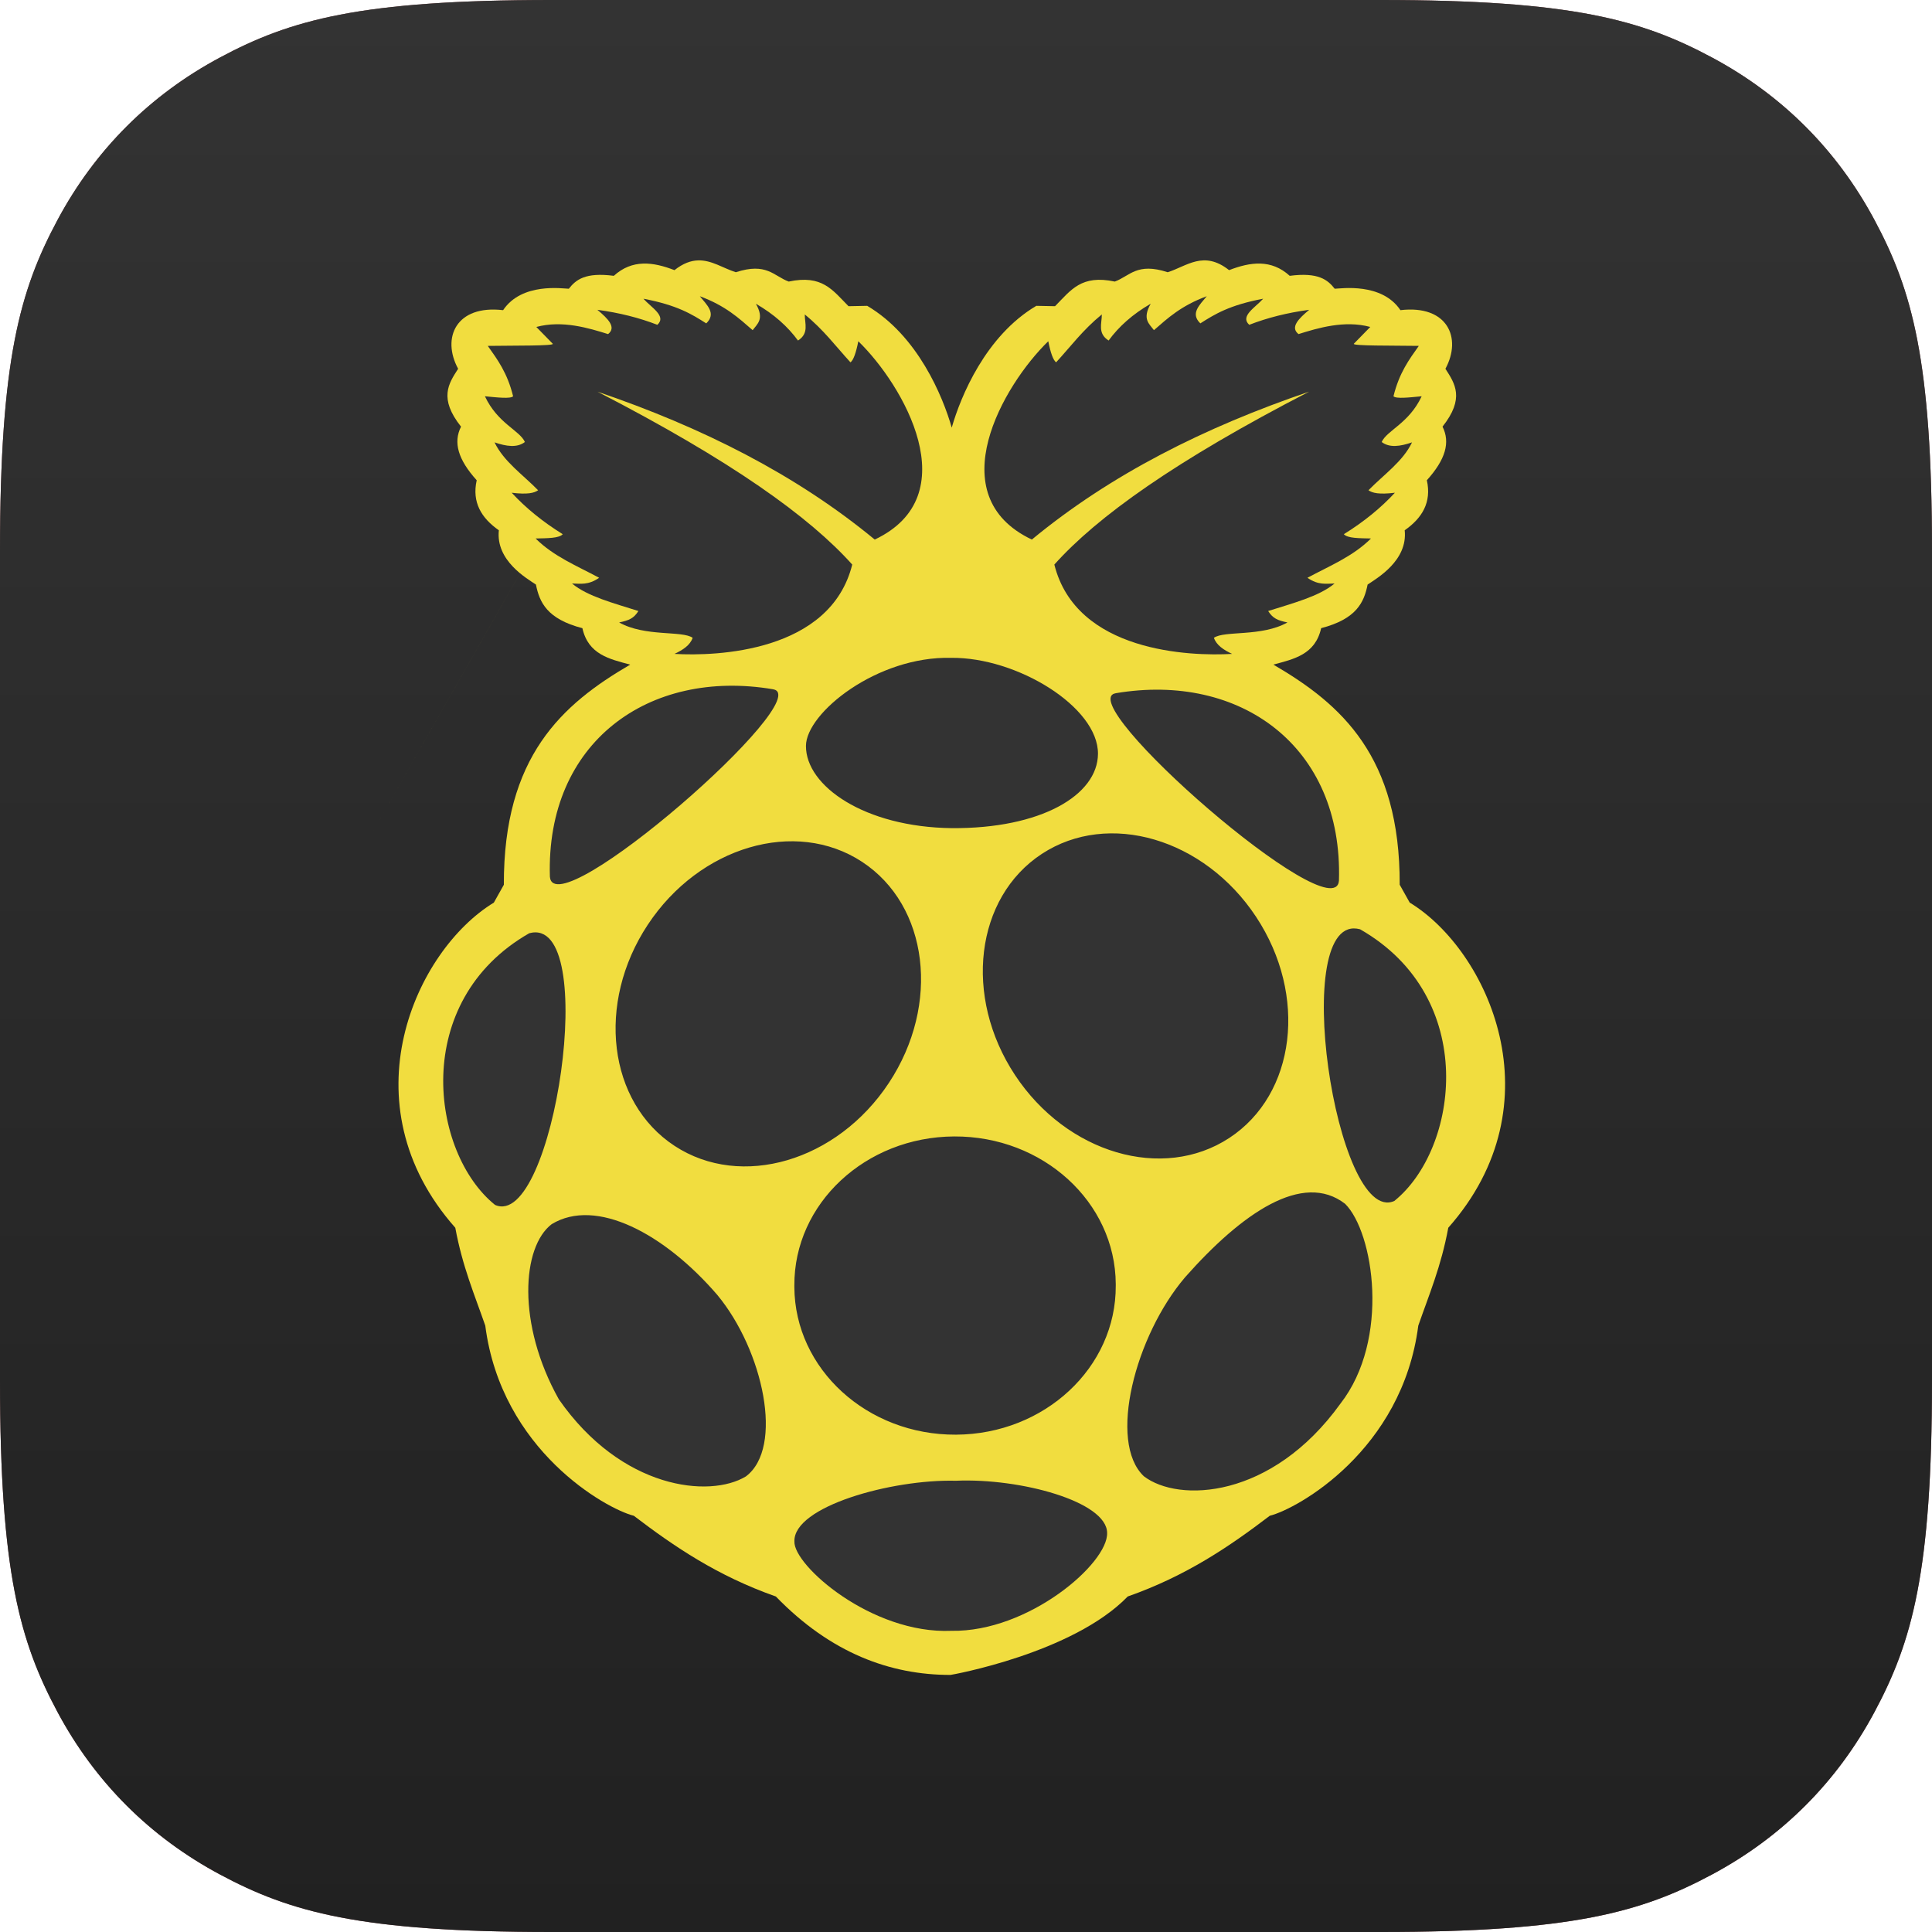 <?xml version="1.0" encoding="UTF-8"?>
<svg width="512px" height="512px" viewBox="0 0 512 512" version="1.1" xmlns="http://www.w3.org/2000/svg" xmlns:xlink="http://www.w3.org/1999/xlink">
    <!-- Generator: Sketch 60.1 (88133) - https://sketch.com -->
    <title>IconMarkDown</title>
    <desc>Created with Sketch.</desc>
    <defs>
        <linearGradient x1="50%" y1="0%" x2="50%" y2="100%" id="linearGradient-1">
            <stop stop-color="#333333" offset="0%"></stop>
            <stop stop-color="#212121" offset="99.91%"></stop>
        </linearGradient>
        <path d="M146.141,-5.90428975e-15 L365.859,5.90428975e-15 C416.675,-3.43056238e-15 435.102,5.291 453.68,15.227 C472.258,25.162 486.838,39.742 496.773,58.32 C506.709,76.898 512,95.325 512,146.141 L512,365.859 C512,416.675 506.709,435.102 496.773,453.68 C486.838,472.258 472.258,486.838 453.68,496.773 C435.102,506.709 416.675,512 365.859,512 L146.141,512 C95.325,512 76.898,506.709 58.32,496.773 C39.742,486.838 25.162,472.258 15.227,453.68 C5.291,435.102 2.28704159e-15,416.675 -3.93619317e-15,365.859 L3.93619317e-15,146.141 C-2.28704159e-15,95.325 5.291,76.898 15.227,58.32 C25.162,39.742 39.742,25.162 58.32,15.227 C76.898,5.291 95.325,3.43056238e-15 146.141,-5.90428975e-15 Z" id="path-2"></path>
    </defs>
    <g id="IconMarkDown" stroke="none" stroke-width="1" fill="none" fill-rule="evenodd">
        <g id="Path">
            <use fill="#854D4D" xlink:href="#path-2"></use>
            <use fill="url(#linearGradient-1)" xlink:href="#path-2"></use>
        </g>
        <g id="pi-logo" transform="translate(93, 69)">
            <g id="raspberry-pi">
                <path d="M91.986,0.006 C90.092,0.064 88.053,0.765 85.739,2.591 C80.074,0.405 74.578,-0.355 69.665,4.097 C62.078,3.112 59.612,5.145 57.744,7.519 C56.078,7.484 45.282,5.804 40.329,13.198 C27.886,11.725 23.954,20.524 28.41,28.731 C25.868,32.669 23.234,36.56 29.177,44.068 C27.075,48.249 28.379,52.785 33.331,58.274 C32.025,64.153 34.594,68.3 39.202,71.532 C38.339,79.576 46.571,84.253 49.029,85.92 C49.973,90.606 51.94,95.03 61.341,97.475 C62.892,104.46 68.542,105.667 74.014,107.132 C55.93,117.655 40.421,131.499 40.526,165.469 L37.877,170.199 C17.14,182.822 -1.517,223.394 27.658,256.37 C29.563,266.692 32.759,274.107 35.605,282.313 C39.861,315.378 67.637,330.862 74.964,332.693 C85.699,340.878 97.133,348.645 112.607,354.086 C127.191,369.143 142.993,374.882 158.881,374.873 C159.114,374.873 191.274,369.144 205.86,354.086 C221.332,348.645 232.766,340.878 243.503,332.693 C250.828,330.862 278.604,315.378 282.86,282.313 C285.705,274.107 288.901,266.692 290.808,256.37 C319.98,223.39 301.325,182.817 280.589,170.195 L277.935,165.465 C278.04,131.498 262.532,117.653 244.447,107.127 C249.918,105.662 255.57,104.456 257.119,97.47 C266.521,95.024 268.489,90.601 269.431,85.915 C271.89,84.249 280.121,79.572 279.26,71.528 C283.867,68.295 286.436,64.148 285.129,58.27 C290.082,52.781 291.385,48.244 289.283,44.062 C295.228,36.558 292.59,32.668 290.051,28.73 C294.505,20.523 290.575,11.723 278.127,13.197 C273.179,5.803 262.383,7.482 260.713,7.516 C258.845,5.144 256.38,3.111 248.793,4.096 C243.88,-0.357 238.386,0.402 232.719,2.59 C225.99,-2.725 221.538,1.535 216.452,3.146 C208.305,0.482 206.441,4.131 202.438,5.619 C193.553,3.739 190.853,7.831 186.595,12.149 L181.639,12.05 C168.239,19.956 161.581,36.053 159.221,44.328 C156.861,36.052 150.218,19.955 136.82,12.05 L131.865,12.149 C127.6,7.831 124.901,3.739 116.016,5.619 C112.013,4.131 110.157,0.482 102.003,3.146 C98.664,2.089 95.594,-0.108 91.98,0.005 L0,161.682" id="Path" fill="#F1DD3F" fill-rule="nonzero"></path>
                <path d="M65.306,34.783 C100.859,53.131 121.529,67.974 132.852,80.615 C127.054,103.88 96.802,104.942 85.74,104.289 C88.005,103.234 89.895,101.97 90.565,100.028 C87.79,98.054 77.948,99.82 71.077,95.956 C73.717,95.408 74.951,94.875 76.185,92.926 C69.695,90.854 62.702,89.067 58.589,85.634 C60.808,85.662 62.881,86.132 65.779,84.119 C59.965,80.983 53.761,78.497 48.94,73.703 C51.946,73.629 55.187,73.673 56.13,72.566 C50.809,69.266 46.318,65.597 42.602,61.582 C46.809,62.09 48.585,61.654 49.603,60.92 C45.579,56.795 40.489,53.313 38.061,48.23 C41.184,49.308 44.042,49.721 46.102,48.136 C44.735,45.05 38.879,43.229 35.507,36.015 C38.795,36.335 42.282,36.733 42.98,36.015 C41.454,29.791 38.836,26.291 36.267,22.665 C43.304,22.561 53.967,22.693 53.485,22.098 L49.133,17.647 C56.007,15.794 63.041,17.944 68.148,19.541 C70.44,17.73 68.107,15.44 65.309,13.102 C71.152,13.883 76.43,15.227 81.203,17.079 C83.752,14.775 79.547,12.47 77.513,10.166 C86.539,11.88 90.363,14.289 94.162,16.7 C96.92,14.055 94.321,11.806 92.46,9.504 C99.266,12.026 102.771,15.284 106.461,18.499 C107.712,16.809 109.64,15.57 107.312,11.492 C112.144,14.28 115.784,17.565 118.476,21.246 C121.466,19.34 120.257,16.735 120.273,14.332 C125.295,18.421 128.482,22.773 132.383,27.022 C133.169,26.448 133.856,24.507 134.464,21.435 C146.443,33.068 163.371,62.371 138.815,73.99 C117.917,56.737 92.957,44.195 65.298,34.788 L65.306,34.783 M253.954,34.783 C218.405,53.134 197.736,67.972 186.413,80.615 C192.212,103.88 222.463,104.942 233.524,104.289 C231.259,103.234 229.369,101.97 228.7,100.028 C231.476,98.054 241.317,99.82 248.187,95.956 C245.548,95.408 244.314,94.875 243.079,92.926 C249.571,90.854 256.563,89.067 260.675,85.634 C258.456,85.662 256.384,86.132 253.485,84.119 C259.3,80.983 265.505,78.497 270.325,73.703 C267.318,73.629 264.077,73.673 263.135,72.566 C268.457,69.266 272.947,65.597 276.663,61.582 C272.456,62.09 270.68,61.654 269.663,60.92 C273.685,56.795 278.777,53.313 281.204,48.23 C278.08,49.308 275.222,49.721 273.163,48.136 C274.529,45.05 280.386,43.229 283.758,36.015 C280.47,36.335 276.982,36.733 276.284,36.015 C277.814,29.788 280.432,26.289 283.001,22.663 C275.963,22.559 265.301,22.69 265.783,22.095 L270.135,17.644 C263.26,15.792 256.227,17.942 251.12,19.538 C248.827,17.728 251.16,15.438 253.957,13.1 C248.116,13.879 242.836,15.224 238.065,17.076 C235.515,14.773 239.72,12.468 241.755,10.164 C232.729,11.877 228.905,14.286 225.104,16.698 C222.347,14.053 224.947,11.804 226.808,9.501 C220.002,12.024 216.496,15.282 212.807,18.497 C211.555,16.807 209.628,15.567 211.954,11.49 C207.124,14.277 203.484,17.563 200.792,21.243 C197.802,19.338 199.011,16.731 198.995,14.33 C193.973,18.419 190.786,22.77 186.885,27.019 C186.099,26.446 185.412,24.505 184.803,21.431 C172.824,33.066 155.897,62.369 180.453,73.987 C201.34,56.73 226.298,44.191 253.958,34.783 L253.954,34.783" id="Shape" fill="#333333" fill-rule="nonzero"></path>
                <path d="M202.687,271.686 C202.81,293.396 183.844,311.088 160.324,311.203 C136.804,311.317 117.636,293.81 117.512,272.1 C117.511,271.962 117.511,271.824 117.512,271.686 C117.389,249.977 136.354,232.285 159.875,232.17 C183.396,232.056 202.562,249.562 202.687,271.272 L202.687,271.686 M135.457,159.393 C153.104,170.967 156.285,197.198 142.562,217.983 C128.84,238.769 103.411,246.238 85.764,234.666 C68.118,223.092 64.938,196.861 78.66,176.076 C92.382,155.29 117.811,147.821 135.457,159.393 M183.085,157.298 C165.44,168.87 162.259,195.103 175.98,215.888 C189.703,236.674 215.132,244.143 232.778,232.57 C250.424,220.997 253.606,194.766 239.883,173.98 C226.162,153.195 200.732,145.726 183.085,157.298 M47.263,178.313 C66.315,173.201 53.696,257.208 38.194,250.316 C21.142,236.588 15.651,196.384 47.263,178.313 M267.434,177.266 C248.38,172.156 261.001,256.166 276.503,249.273 C293.555,235.544 299.046,195.336 267.434,177.266 M202.702,114.707 C235.58,109.15 262.938,128.703 261.834,164.39 C260.753,178.072 190.589,116.745 202.702,114.707 M111.859,113.66 C78.978,108.102 51.622,127.66 52.727,163.345 C53.808,177.026 123.973,115.698 111.859,113.66 M159.088,105.337 C139.465,104.826 120.632,119.915 120.586,128.668 C120.532,139.302 136.101,150.191 159.222,150.467 C182.832,150.636 197.898,141.751 197.974,130.777 C198.061,118.342 176.5,105.145 159.088,105.336 L159.088,105.337 M160.286,323.413 C177.395,322.665 200.352,328.929 200.398,337.238 C200.682,345.307 179.577,363.536 159.152,363.184 C137.998,364.098 117.256,345.84 117.527,339.511 C117.21,330.232 143.284,322.988 160.286,323.413 M97.093,274.169 C109.273,288.858 114.827,314.665 104.661,322.273 C95.045,328.081 71.69,325.689 55.091,301.819 C43.895,281.789 45.338,261.406 53.199,255.418 C64.953,248.252 83.115,257.933 97.094,274.169 L97.093,274.169 M221.042,269.512 C207.862,284.964 200.524,313.147 210.137,322.224 C219.331,329.276 244.008,328.29 262.236,302.972 C275.472,285.968 271.038,257.571 263.477,250.03 C252.246,241.335 236.122,252.463 221.042,269.508 L221.042,269.512" id="Shape" fill="#333333" fill-rule="nonzero"></path>
            </g>
        </g>
    </g>
</svg>